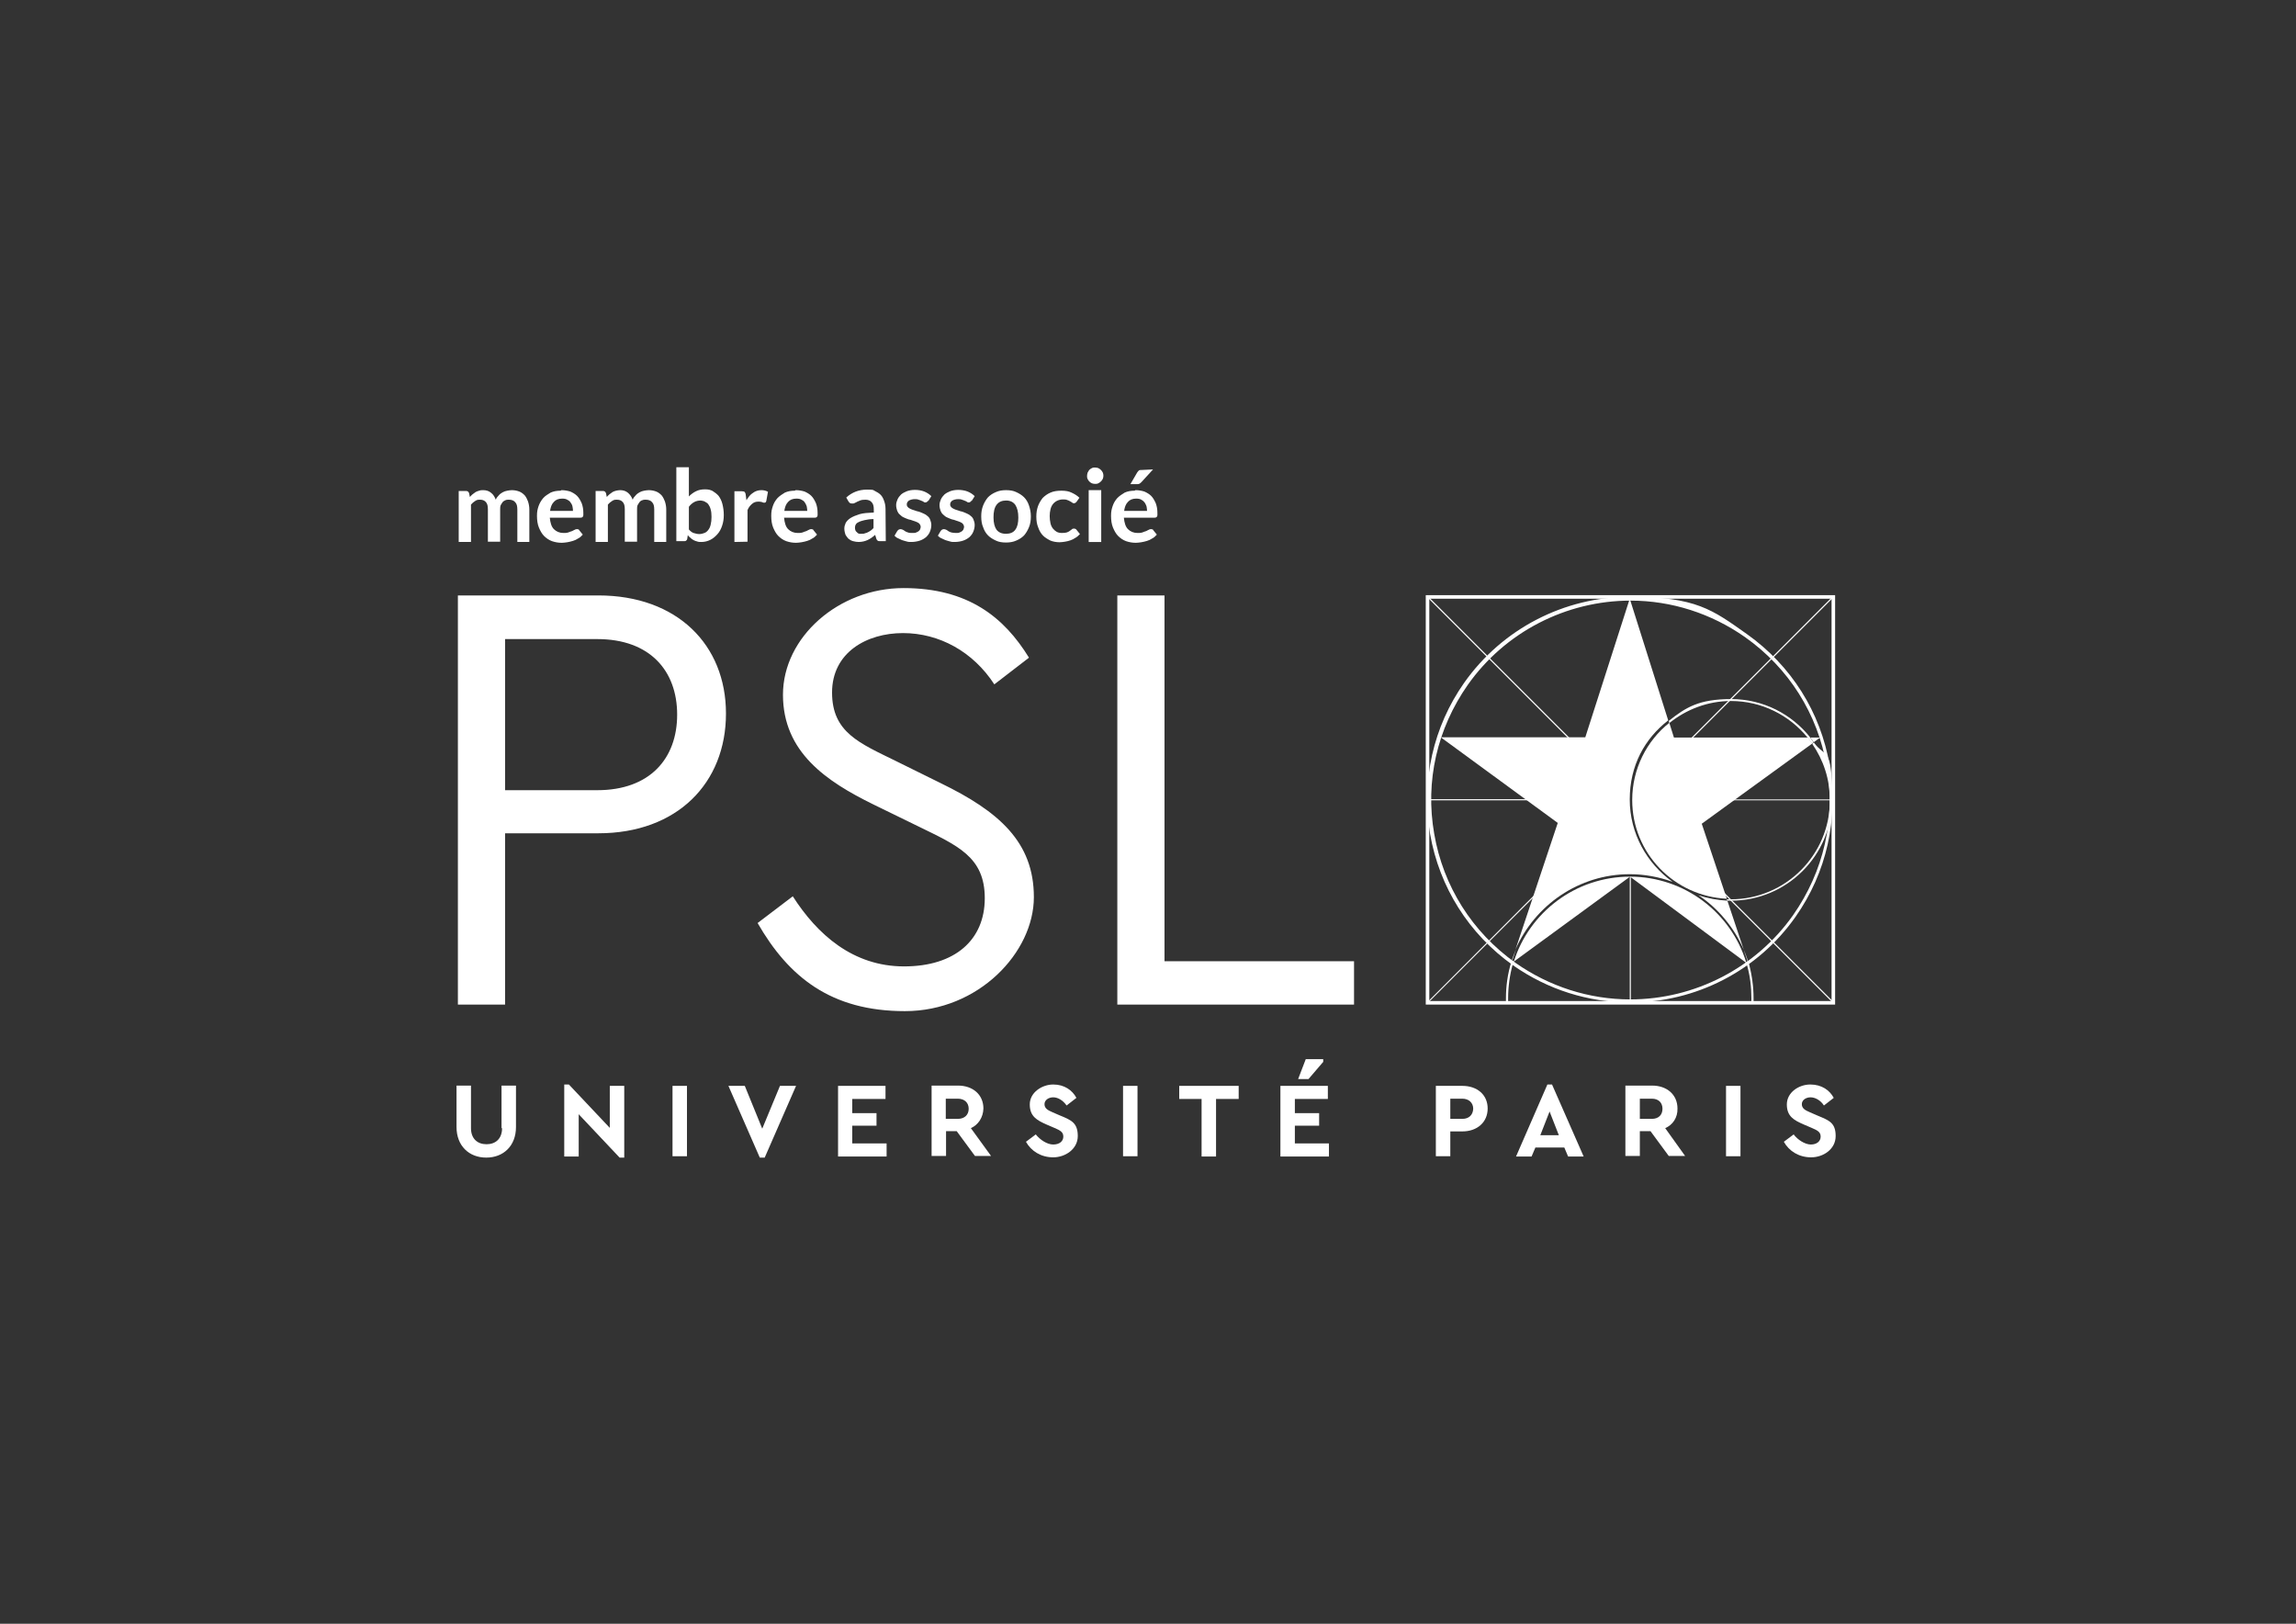 <?xml version="1.0" encoding="utf-8"?>
<!-- Generator: Adobe Illustrator 24.3.0, SVG Export Plug-In . SVG Version: 6.00 Build 0)  -->
<svg version="1.1" id="katman_1" xmlns="http://www.w3.org/2000/svg" xmlns:xlink="http://www.w3.org/1999/xlink" x="0px" y="0px"
	 viewBox="0 0 841.9 595.3" style="enable-background:new 0 0 841.9 595.3;" xml:space="preserve">
<rect x="0" y="0" width="841.9" height="595.3" fill="#333333" stroke="none"/>
<style type="text/css">
	.st0{fill:#FFFFFF;}
	.st1{fill-rule:evenodd;clip-rule:evenodd;fill:#FFFFFF;}
</style>
<g>
	<rect x="246.6" y="398.1" class="st0" width="5.3" height="25.8"/>
	<polygon class="st0" points="286,398.1 279.5,413.8 273.1,398.1 267.1,398.1 278.6,424.4 280.4,424.4 291.9,398.1 291.9,398.1 	"/>
	<polygon class="st0" points="223.6,413.5 208.6,397.6 206.9,397.6 206.9,424 212.2,424 212.2,408.5 227.2,424.4 228.9,424.4 
		228.9,398.1 223.6,398.1 	"/>
	<path class="st0" d="M184.1,413.6c0,3.9-2.4,5.9-5.7,5.9c-3.3,0-5.7-2-5.7-5.9v-15.6h-5.3v15.2c0,6.9,4.6,11.2,10.9,11.2
		s10.9-4.3,10.9-11.2v-15.2h-5.3v15.6H184.1z"/>
	<polygon class="st0" points="312.5,412.7 321.4,412.7 321.4,408.1 312.5,408.1 312.5,402.9 324.7,402.9 324.7,398.1 307.3,398.1 
		307.3,424 325.1,424 325.1,419.2 312.5,419.2 	"/>
	<path class="st0" d="M389,409.1l-3-1.3c-1.9-0.8-3-1.5-3-3s1.5-2.5,3.2-2.5c1.7,0,3.6,1.1,4.9,3l3.6-2.8c-1.5-2.8-4.4-4.9-8.5-4.9
		c-4.1,0-8.6,2.9-8.6,7.3s2.6,5.8,6.2,7.4l2.8,1.2c2.1,0.9,3.3,1.5,3.3,3.2c0,1.7-1.4,2.9-3.7,2.9s-4.9-1.8-6.4-3.7l-3.6,2.7
		c1.9,3.4,5.5,5.7,10,5.7c4.4,0,9-3,9-7.8c0-4.8-2.3-5.8-6.4-7.5L389,409.1z"/>
	<path class="st0" d="M360.6,406.4c0-5.1-3.9-8.4-9.3-8.4h-9.7v25.8h5.3v-9.1h3.9l6.7,9.1h5.9l-7.4-10.2
		C358.7,412.4,360.5,409.7,360.6,406.4L360.6,406.4z M351.2,410.2h-4.4v-7.4h4.4c2.5,0,4,1.5,4,3.7S353.7,410.2,351.2,410.2z"/>
	<path class="st0" d="M567.4,397.6L555.9,424h5.7l1.4-3.3h10.6l1.4,3.3h5.7l-11.6-26.4H567.4L567.4,397.6z M564.8,416.2l3.4-8.7l0,0
		l3.4,8.7H564.8z"/>
	<path class="st0" d="M615.1,406.4c0-5.1-3.9-8.4-9.3-8.4H596v25.8h5.3v-9.1h3.9l6.7,9.1h6l-7.3-10.2
		C613.4,412.4,615.2,409.7,615.1,406.4L615.1,406.4z M605.7,410.2h-4.4v-7.4h4.4c2.5,0,3.9,1.5,3.9,3.7S608.2,410.2,605.7,410.2z"/>
	<polygon class="st0" points="474.8,412.7 483.7,412.7 483.7,408.1 474.8,408.1 474.8,402.9 486.9,402.9 486.9,398.1 469.5,398.1 
		469.5,424 487.3,424 487.3,419.2 474.8,419.2 	"/>
	<polygon class="st0" points="432.4,402.9 440.6,402.9 440.6,424 445.9,424 445.9,402.9 454.2,402.9 454.2,398.1 432.4,398.1 	"/>
	<path class="st0" d="M536.2,398.1h-9.7v25.8h5.3v-9.1h4.4c5.5,0,9.3-3.4,9.3-8.4S541.7,398.1,536.2,398.1z M536.2,410.2h-4.4v-7.4
		h4.4c2.4,0,4,1.5,4,3.7C540.1,408.7,538.7,410.2,536.2,410.2z"/>
	<polygon class="st0" points="485.2,389.3 485.2,388.3 478.8,388.3 476,395.6 479.8,395.6 	"/>
	<rect x="411.8" y="398.1" class="st0" width="5.3" height="25.8"/>
	<rect x="632.9" y="398.1" class="st0" width="5.3" height="25.8"/>
	<path class="st0" d="M666.7,409.1l-3-1.3c-1.9-0.8-3-1.5-3-3s1.5-2.5,3.2-2.5s3.7,1.1,4.9,3l3.6-2.8c-1.5-2.8-4.4-4.9-8.6-4.9
		s-8.6,2.9-8.6,7.3s2.6,5.8,6.3,7.4l2.8,1.2c2.1,0.9,3.3,1.5,3.3,3.2c0,1.7-1.4,2.9-3.6,2.9s-4.9-1.8-6.3-3.7l-3.6,2.7
		c1.9,3.4,5.5,5.7,10,5.7s9-3,9-7.8S670.8,410.8,666.7,409.1L666.7,409.1z"/>
</g>
<path class="st1" d="M523.1,218.7l70.1,70.1l0.3-0.3l-70.1-70.1L523.1,218.7 M523.3,293v0.4h70.6V293L523.3,293 M554.1,352.9
	c-1.3,4.3-1.9,8.7-1.9,13.1c0,0.6,0,1.2,0,1.8h0.8c0-0.6,0-1.2,0-1.8c0-4.3,0.6-8.5,1.7-12.5 M640.5,353.5c1.2,4.1,1.7,8.3,1.7,12.5
	c0,0.6,0,1.2,0,1.8h0.8c0-0.6,0-1.2,0-1.8c0-4.3-0.6-8.6-1.7-12.7 M523.4,367.9l-0.2-0.3l72-72.1l0.3,0.3L523.4,367.9 M671.8,367.4
	l-66.3-66.3l0.3-0.3l66.3,66.3L671.8,367.4 M601.5,293.4h70.9v-0.3h-70.9C601.5,293,601.5,293.4,601.5,293.4 M597.6,367.8h0.4v-46.4
	h-0.4V367.8z"/>
<g>
	<path class="st1" d="M522.8,368.3h150.1V218.2H522.8V368.3z M524.1,367h147.5V219.5H524.1V367L524.1,367z"/>
	<path class="st1" d="M597.7,367.5L597.7,367.5c-15.4,0-30.2-4.7-42.9-13.6c-16.2-11.5-27-28.6-30.4-48.1
		c-3.3-19.6,1.1-39.3,12.5-55.5c13.9-19.7,36.6-31.5,60.8-31.5s30.2,4.7,42.9,13.7c16.2,11.5,27,28.6,30.3,48.1
		c3.3,19.6-1.1,39.3-12.5,55.5C644.6,355.8,621.8,367.6,597.7,367.5 M597.9,220.2c-23.7,0-46.1,11.6-59.7,30.9
		c-11.2,16-15.7,35.3-12.3,54.6c3.3,19.2,13.9,36,29.8,47.3c12.4,8.7,27,13.4,42.1,13.4l0,0c23.7,0,46.1-11.6,59.7-30.9
		c11.2-16,15.7-35.3,12.3-54.6c-3.3-19.2-13.9-36-29.9-47.3C627.5,224.9,612.9,220.2,597.9,220.2"/>
</g>
<path class="st1" d="M634.7,257c11.3,0,21.4,5.2,28.1,13.4h1c-6.8-8.6-17.3-14.1-29-14.1c-11.8,0-16.6,3-22.9,8l0.2,0.8
	C618.3,260.1,626.2,257,634.7,257 M633.4,330.2c0.5,0,0.9,0,1.4,0c20.4,0,37-16.6,37-36.9c0-20.4-2.4-15.1-6.7-21.1l-0.6,0.5
	c4.1,5.9,6.5,13,6.5,20.7c0,20-16.3,36.3-36.3,36.3s-1.1,0-1.6,0 M667.4,270.4h-3.6c0.5,0.6,0.8,1.1,1.3,1.7L667.4,270.4"/>
<path class="st1" d="M664.4,272.6l0.6-0.5c-0.4-0.6-0.8-1.1-1.3-1.7h-1C663.3,271.1,663.9,271.8,664.4,272.6 M633.3,330.1
	c0-0.2-0.2-0.5-0.2-0.7L633.3,330.1 M639.4,348.2l-6-18c-3.6-0.2-7.1-0.8-10.6-2C630.1,333.1,635.9,340.1,639.4,348.2"/>
<path class="st1" d="M613.8,270.4l-1.7-5.4c-8.3,6.6-13.6,16.9-13.6,28.3c0,19.5,15.4,35.3,34.7,36.2L624,302l40.5-29.4
	c-0.5-0.8-1.1-1.4-1.6-2.2h-49"/>
<path class="st1" d="M597.6,320.5c5.4,0,10.7,1,15.7,2.8c-9.4-6.7-15.7-17.7-15.7-30.2s5.5-22.3,14.1-29l-14.1-44.6l-16.3,50.8h-53
	l42.9,31.4l-15.5,46.4C562.8,331.9,578.9,320.5,597.6,320.5"/>
<path class="st1" d="M640.8,352.4l-0.5,0.4c-5.6-18.2-22.6-31.4-42.6-31.4s-36.9,13.1-42.6,31.1l-0.5-0.4l-0.4,1.1l43.5-31.8
	l43.3,32.1L640.8,352.4 M554.4,351.9h0.2c0,0.1,1.3-3.9,1.3-3.9C555.3,349.4,554.9,350.6,554.4,351.9 M640.9,352.2
	c-0.5-1.4-0.9-2.7-1.5-4l1.4,4.2h0.2 M603.2,287.5l0.3,0.3l69.2-69.2l-0.3-0.3L603.2,287.5 M266.2,261.6c0,25.5-17.9,43.9-46.8,43.9
	h-34.2v62.8h-17.3v-150h51.5C248.3,218.3,266.2,236.4,266.2,261.6 M185.2,234.2v55.5H219c19.3,0,29.3-11.6,29.3-27.7
	s-10-27.7-29.3-27.7H185.2 M377.2,241.2l-12.6,9.7c-7.8-12-20.2-18.8-33.5-18.8s-26,7.1-26,21.8s10.2,18.6,23.6,25.2l16.2,8
	c21.4,10.4,34.2,21.6,34.2,41.8s-20.2,41.8-47.3,41.8c-27.1,0-42.6-12.5-54-32.3l12.9-9.8c8.9,13.9,22,25.7,40.8,25.7
	c18.8,0,29.6-9.8,29.6-25c0-15.2-10-19.3-24.5-26.4l-16.4-8c-17.1-8.4-33.1-19.1-33.1-40.2s20.4-39.1,44.2-39.1
	c23.7,0,36.9,10.7,46,25.5 M409.7,218.3v150h86.8v-15.9h-69.5V218.3H409.7"/>
<path class="st0" d="M168.2,198.7V180h2.7c0.6,0,0.9,0.3,1.1,0.8l0.3,1.4c0.3-0.4,0.7-0.7,1-1c0.3-0.3,0.8-0.5,1.1-0.8
	c0.4-0.2,0.8-0.4,1.3-0.5c0.5-0.2,1-0.2,1.5-0.2c1.1,0,2.1,0.3,2.9,1c0.8,0.6,1.3,1.5,1.7,2.5c0.2-0.6,0.6-1.1,1.1-1.6
	c0.4-0.5,0.9-0.8,1.4-1.1s1.1-0.5,1.7-0.6s1.1-0.2,1.7-0.2c1,0,1.9,0.2,2.7,0.5c0.8,0.3,1.4,0.8,2,1.4c0.5,0.6,0.9,1.4,1.2,2.2
	c0.3,0.9,0.5,1.9,0.5,3v11.9h-4.4v-11.9c0-1.2-0.2-2.1-0.8-2.7c-0.5-0.6-1.3-0.9-2.3-0.9c-1,0-0.9,0.1-1.3,0.2
	c-0.4,0.2-0.8,0.4-1,0.7c-0.2,0.3-0.5,0.7-0.7,1.1c-0.2,0.5-0.2,1-0.2,1.5v11.9h-4.5v-11.9c0-1.2-0.2-2.1-0.8-2.7s-1.2-0.8-2.2-0.8
	c-1,0-1.2,0.2-1.7,0.5c-0.5,0.3-1.1,0.8-1.5,1.3v13.7h-4.4L168.2,198.7z M205.9,179.7c1.1,0,2.2,0.2,3.2,0.5
	c0.9,0.4,1.8,0.9,2.5,1.6c0.7,0.7,1.2,1.6,1.7,2.7c0.4,1.1,0.6,2.2,0.6,3.6c0,1.4,0,0.6,0,0.8s-0.1,0.4-0.2,0.5
	c0,0.2-0.2,0.2-0.3,0.3c-0.2,0-0.3,0.1-0.5,0.1h-11.3c0.2,1.9,0.6,3.3,1.5,4.2c0.9,0.9,2.1,1.4,3.5,1.4c1.4,0,1.3-0.1,1.8-0.2
	c0.5-0.2,1-0.4,1.4-0.5c0.4-0.2,0.7-0.4,1-0.5c0.3-0.2,0.6-0.2,0.8-0.2c0.2,0,0.3,0,0.5,0.1c0.2,0,0.2,0.2,0.3,0.3l1.3,1.6
	c-0.5,0.5-1,1.1-1.7,1.4c-0.6,0.4-1.2,0.7-1.9,0.9c-0.7,0.2-1.4,0.4-2.1,0.5c-0.7,0.1-1.4,0.2-2,0.2c-1.3,0-2.4-0.2-3.6-0.6
	c-1.1-0.4-2.1-1.1-2.9-1.9c-0.8-0.8-1.4-1.9-1.9-3.1c-0.5-1.2-0.7-2.7-0.7-4.3c0-1.6,0.2-2.4,0.6-3.6c0.4-1.1,1-2.1,1.7-2.9
	s1.7-1.4,2.7-2c1.1-0.5,2.3-0.7,3.6-0.7l0,0L205.9,179.7z M206.1,182.8c-1.3,0-2.3,0.4-3,1.2c-0.8,0.8-1.2,1.9-1.4,3.3h8.4
	c0-0.6-0.1-1.2-0.2-1.7s-0.4-1-0.7-1.4c-0.3-0.5-0.8-0.8-1.2-1C207.5,182.9,206.9,182.8,206.1,182.8L206.1,182.8L206.1,182.8z
	 M218.4,198.7V180h2.7c0.6,0,0.9,0.3,1.1,0.8l0.3,1.4c0.3-0.4,0.7-0.7,1-1c0.3-0.3,0.8-0.5,1.1-0.8c0.4-0.2,0.8-0.4,1.3-0.5
	s1-0.2,1.5-0.2c1.1,0,2.1,0.3,2.9,1c0.8,0.7,1.3,1.5,1.7,2.5c0.2-0.6,0.6-1.1,1.1-1.6c0.4-0.5,0.9-0.8,1.4-1.1s1.1-0.5,1.7-0.6
	s1.1-0.2,1.7-0.2c1,0,1.9,0.2,2.7,0.5c0.8,0.3,1.4,0.8,2,1.4c0.5,0.6,0.9,1.4,1.2,2.2c0.3,0.9,0.5,1.9,0.5,3v11.9h-4.4v-11.9
	c0-1.2-0.2-2.1-0.8-2.7c-0.5-0.6-1.3-0.9-2.3-0.9c-1,0-0.9,0.1-1.3,0.2s-0.8,0.4-1,0.7c-0.2,0.3-0.5,0.7-0.7,1.1
	c-0.2,0.5-0.2,1-0.2,1.5v11.9h-4.5v-11.9c0-1.2-0.2-2.1-0.8-2.7s-1.2-0.8-2.2-0.8s-1.2,0.2-1.7,0.5c-0.5,0.3-1.1,0.8-1.5,1.3v13.7
	h-4.4L218.4,198.7z M248,198.4v-27.1h4.6v10.7c0.8-0.8,1.6-1.4,2.6-1.9c1-0.5,2.1-0.7,3.3-0.7c1.3,0,2,0.2,2.8,0.6
	c0.8,0.5,1.6,1.1,2.2,1.8c0.6,0.8,1.1,1.8,1.4,3c0.3,1.2,0.5,2.5,0.5,4s-0.2,2.7-0.6,3.9s-0.9,2.2-1.7,3.1c-0.7,0.8-1.6,1.6-2.6,2.1
	c-1,0.5-2.1,0.8-3.3,0.8c-0.5,0-1.1,0-1.6-0.2c-0.5-0.1-0.9-0.3-1.3-0.5c-0.4-0.2-0.8-0.5-1.1-0.8c-0.4-0.3-0.7-0.6-1-1l-0.2,1.3
	c0,0.3-0.2,0.5-0.4,0.7s-0.5,0.2-0.8,0.2h-3L248,198.4z M257,183.5c-1,0-1.8,0.2-2.5,0.6c-0.7,0.4-1.3,0.9-1.9,1.7v8.3
	c0.5,0.6,1.1,1.1,1.7,1.3c0.7,0.2,1.4,0.4,2.1,0.4s1.4-0.2,1.9-0.4c0.6-0.2,1.1-0.7,1.4-1.1c0.4-0.5,0.7-1.1,0.9-2
	c0.2-0.8,0.3-1.7,0.3-2.8s-0.1-2-0.3-2.7c-0.2-0.8-0.5-1.4-0.8-1.8c-0.3-0.5-0.8-0.8-1.2-1C258.2,183.7,257.6,183.6,257,183.5
	L257,183.5z M269.3,198.7v-18.6h2.7c0.5,0,0.8,0.1,1,0.2c0.2,0.2,0.3,0.5,0.4,0.8l0.3,2.3c0.7-1.1,1.4-2.1,2.4-2.7
	c0.9-0.7,2-1,3.1-1c0.9,0,1.7,0.2,2.4,0.6l-0.6,3.3c0,0.2-0.2,0.4-0.2,0.5c-0.1,0.1-0.3,0.2-0.5,0.2s-0.5,0-0.8-0.2
	c-0.3-0.1-0.8-0.2-1.3-0.2c-1,0-1.7,0.2-2.4,0.8s-1.3,1.3-1.7,2.3v11.6L269.3,198.7L269.3,198.7z M291.8,179.7
	c1.1,0,2.2,0.2,3.2,0.5c0.9,0.4,1.8,0.9,2.5,1.6s1.2,1.6,1.7,2.7c0.4,1.1,0.6,2.2,0.6,3.6c0,1.4,0,0.6,0,0.8s-0.1,0.4-0.2,0.5
	c0,0.2-0.2,0.2-0.3,0.3c-0.2,0-0.3,0.1-0.5,0.1h-11.3c0.2,1.9,0.6,3.3,1.5,4.2c0.9,0.9,2.1,1.4,3.5,1.4c1.4,0,1.3-0.1,1.8-0.2
	c0.5-0.2,1-0.4,1.4-0.5c0.4-0.2,0.7-0.4,1-0.5c0.3-0.2,0.6-0.2,0.8-0.2c0.2,0,0.3,0,0.5,0.1c0.2,0,0.2,0.2,0.3,0.3l1.3,1.6
	c-0.5,0.5-1,1.1-1.7,1.4c-0.6,0.4-1.2,0.7-1.9,0.9c-0.7,0.2-1.4,0.4-2.1,0.5c-0.7,0.1-1.4,0.2-2,0.2c-1.3,0-2.4-0.2-3.6-0.6
	c-1.1-0.4-2.1-1.1-2.9-1.9c-0.8-0.8-1.4-1.9-1.9-3.1s-0.7-2.7-0.7-4.3c0-1.6,0.2-2.4,0.6-3.6s1-2.1,1.7-2.9c0.8-0.8,1.7-1.4,2.7-2
	c1.1-0.5,2.3-0.7,3.6-0.7l0,0L291.8,179.7z M292,182.8c-1.3,0-2.3,0.4-3,1.2c-0.8,0.8-1.2,1.9-1.4,3.3h8.4c0-0.6-0.1-1.2-0.2-1.7
	c-0.2-0.5-0.4-1-0.7-1.4c-0.3-0.5-0.8-0.8-1.2-1C293.4,182.9,292.8,182.8,292,182.8L292,182.8L292,182.8z M324.8,198.4h-2
	c-0.4,0-0.8,0-1-0.2c-0.2-0.2-0.4-0.4-0.5-0.8l-0.4-1.3c-0.5,0.4-0.9,0.8-1.4,1.1c-0.5,0.3-0.9,0.6-1.4,0.8c-0.5,0.2-1,0.4-1.5,0.5
	s-1.1,0.2-1.7,0.2c-0.6,0-1.4-0.1-2.1-0.3c-0.7-0.2-1.2-0.5-1.7-0.9c-0.5-0.5-0.8-1-1.1-1.5c-0.2-0.6-0.4-1.4-0.4-2.2
	c0-0.8,0.2-1.4,0.5-2.1c0.4-0.7,1-1.3,1.8-1.8s2-1,3.3-1.4s3.1-0.5,5.2-0.6v-1.1c0-1.2-0.2-2.1-0.8-2.7c-0.5-0.6-1.3-0.9-2.3-0.9
	c-1,0-1.3,0.1-1.7,0.2c-0.5,0.2-0.8,0.3-1.2,0.5c-0.4,0.2-0.7,0.4-1,0.5c-0.3,0.2-0.6,0.2-1,0.2c-0.4,0-0.5-0.1-0.8-0.2
	c-0.2-0.2-0.4-0.4-0.5-0.6l-0.8-1.4c2.1-1.9,4.6-2.9,7.6-2.9c3,0,2.1,0.2,2.9,0.5c0.8,0.4,1.5,0.8,2.1,1.4s1,1.4,1.3,2.3
	c0.3,0.8,0.5,1.8,0.5,2.9L324.8,198.4L324.8,198.4L324.8,198.4z M315.9,195.7c0.5,0,0.9,0,1.3-0.2c0.4-0.1,0.8-0.2,1.1-0.4
	c0.4-0.2,0.7-0.4,1-0.6c0.3-0.2,0.6-0.5,1-0.9v-3.3c-1.3,0-2.4,0.2-3.3,0.4c-0.8,0.2-1.6,0.4-2.1,0.7c-0.5,0.2-0.9,0.5-1.1,0.9
	c-0.2,0.3-0.3,0.8-0.3,1.1c0,0.8,0.2,1.4,0.7,1.7C314.5,195.6,315.1,195.8,315.9,195.7L315.9,195.7L315.9,195.7z M340.3,183.6
	c-0.2,0.2-0.2,0.3-0.4,0.4s-0.3,0.2-0.5,0.2s-0.5,0-0.7-0.2c-0.3-0.2-0.5-0.3-0.8-0.4c-0.4-0.2-0.8-0.3-1.1-0.4
	c-0.4-0.2-0.9-0.2-1.4-0.2c-0.8,0-1.5,0.2-2.1,0.5c-0.5,0.4-0.8,0.8-0.8,1.4s0.2,0.8,0.4,1c0.2,0.3,0.6,0.5,1,0.7
	c0.5,0.2,0.9,0.4,1.4,0.5c0.5,0.2,1.1,0.4,1.7,0.5c0.5,0.2,1.1,0.4,1.7,0.7c0.5,0.2,1,0.5,1.4,0.9c0.5,0.4,0.8,0.8,1,1.4
	s0.4,1.1,0.4,1.9s-0.2,1.7-0.5,2.4c-0.3,0.8-0.8,1.4-1.4,2c-0.6,0.5-1.4,1-2.3,1.3c-0.9,0.3-2,0.5-3.1,0.5c-1.1,0-1.2,0-1.8-0.2
	c-0.6-0.2-1.2-0.3-1.7-0.5c-0.5-0.2-1.1-0.5-1.5-0.7c-0.5-0.2-0.8-0.5-1.2-0.9l1-1.7c0.2-0.2,0.3-0.4,0.5-0.5s0.4-0.2,0.7-0.2
	c0.3,0,0.5,0.1,0.8,0.2s0.5,0.3,0.8,0.5c0.3,0.2,0.7,0.4,1.1,0.5c0.5,0.2,1,0.2,1.7,0.2s1,0,1.4-0.2c0.4-0.2,0.7-0.3,0.9-0.5
	c0.2-0.2,0.5-0.5,0.5-0.7c0.1-0.3,0.2-0.5,0.2-0.8c0-0.5-0.2-0.8-0.4-1.1c-0.2-0.3-0.6-0.5-1-0.7c-0.5-0.2-1-0.4-1.4-0.5
	c-0.5-0.2-1.1-0.4-1.7-0.5c-0.5-0.2-1.1-0.4-1.7-0.7c-0.5-0.2-1-0.6-1.4-1c-0.5-0.4-0.8-0.9-1-1.4c-0.2-0.6-0.4-1.3-0.4-2.1
	c0-0.8,0.2-1.4,0.5-2.1c0.3-0.7,0.8-1.3,1.3-1.8c0.6-0.5,1.3-0.9,2.1-1.2s1.8-0.5,3-0.5s2.4,0.2,3.4,0.6c1,0.4,1.9,1,2.6,1.7l-1,1.6
	l0,0V183.6z M356.2,183.6c-0.2,0.2-0.2,0.3-0.4,0.4s-0.3,0.2-0.5,0.2c-0.2,0-0.5,0-0.7-0.2c-0.3-0.2-0.5-0.3-0.8-0.4
	c-0.4-0.2-0.8-0.3-1.1-0.4c-0.4-0.2-0.9-0.2-1.4-0.2c-0.8,0-1.5,0.2-2.1,0.5c-0.5,0.4-0.8,0.8-0.8,1.4s0.2,0.8,0.4,1
	c0.2,0.3,0.6,0.5,1,0.7c0.5,0.2,0.9,0.4,1.4,0.5c0.5,0.2,1.1,0.4,1.7,0.5c0.5,0.2,1.1,0.4,1.7,0.7c0.5,0.2,1,0.5,1.4,0.9
	c0.5,0.4,0.8,0.8,1,1.4c0.2,0.5,0.4,1.1,0.4,1.9s-0.2,1.7-0.5,2.4c-0.3,0.8-0.8,1.4-1.4,2c-0.6,0.5-1.4,1-2.3,1.3
	c-0.9,0.3-2,0.5-3.1,0.5c-1.1,0-1.2,0-1.8-0.2c-0.6-0.2-1.2-0.3-1.7-0.5c-0.5-0.2-1.1-0.5-1.5-0.7c-0.5-0.2-0.8-0.5-1.2-0.9l1-1.7
	c0.2-0.2,0.3-0.4,0.5-0.5s0.4-0.2,0.7-0.2c0.3,0,0.5,0.1,0.8,0.2s0.5,0.3,0.8,0.5c0.3,0.2,0.7,0.4,1.1,0.5s1,0.2,1.7,0.2
	s1,0,1.4-0.2c0.4-0.2,0.7-0.3,0.9-0.5c0.2-0.2,0.5-0.5,0.5-0.7c0.1-0.3,0.2-0.5,0.2-0.8c0-0.5-0.2-0.8-0.4-1.1
	c-0.2-0.3-0.6-0.5-1-0.7c-0.5-0.2-1-0.4-1.4-0.5c-0.5-0.2-1.1-0.4-1.7-0.5c-0.5-0.2-1.1-0.4-1.7-0.7c-0.5-0.2-1-0.6-1.4-1
	c-0.5-0.4-0.8-0.9-1-1.4c-0.2-0.6-0.4-1.3-0.4-2.1c0-0.8,0.2-1.4,0.5-2.1c0.3-0.7,0.8-1.3,1.3-1.8c0.6-0.5,1.3-0.9,2.1-1.2
	c0.8-0.3,1.8-0.5,3-0.5c1.1,0,2.4,0.2,3.4,0.6c1,0.4,1.9,1,2.6,1.7l-1,1.6l0,0L356.2,183.6z M368.9,179.7c1.4,0,2.7,0.2,3.7,0.7
	c1.1,0.5,2.1,1.1,2.9,1.9c0.8,0.8,1.4,1.8,1.8,3s0.7,2.5,0.7,4s-0.2,2.8-0.7,4s-1.1,2.2-1.8,3c-0.8,0.8-1.7,1.4-2.9,1.9
	c-1.1,0.5-2.4,0.7-3.7,0.7c-1.4,0-2.7-0.2-3.7-0.7c-1.1-0.5-2.1-1.1-2.9-1.9c-0.8-0.8-1.4-1.8-1.8-3c-0.5-1.1-0.7-2.5-0.7-4
	s0.2-2.7,0.7-4c0.5-1.2,1.1-2.2,1.8-3c0.8-0.8,1.7-1.4,2.9-1.9C366.3,179.9,367.5,179.7,368.9,179.7L368.9,179.7z M368.9,195.7
	c1.5,0,2.7-0.5,3.4-1.5c0.8-1.1,1.1-2.5,1.1-4.5c0-2-0.4-3.5-1.1-4.6c-0.8-1.1-1.9-1.6-3.4-1.6c-1.5,0-2.7,0.5-3.5,1.6
	c-0.8,1.1-1.1,2.6-1.1,4.6c0,2,0.4,3.5,1.1,4.5C366.2,195.2,367.3,195.7,368.9,195.7z M394.8,183.9c-0.2,0.2-0.2,0.3-0.4,0.4
	s-0.3,0.2-0.5,0.2s-0.5,0-0.7-0.2c-0.2-0.2-0.5-0.3-0.8-0.5c-0.4-0.2-0.7-0.4-1.1-0.5c-0.5-0.2-0.9-0.2-1.6-0.2s-1.5,0.2-2.1,0.5
	c-0.6,0.3-1.1,0.7-1.5,1.2c-0.4,0.5-0.7,1.1-0.9,1.9c-0.2,0.8-0.3,1.6-0.3,2.5c0,0.9,0.1,1.8,0.3,2.7c0.2,0.8,0.5,1.4,0.9,1.9
	c0.4,0.5,0.9,0.9,1.4,1.2c0.6,0.3,1.2,0.4,2,0.4c0.8,0,1.3-0.1,1.7-0.2c0.4-0.2,0.8-0.3,1.1-0.6c0.3-0.2,0.6-0.4,0.8-0.6
	c0.2-0.2,0.5-0.2,0.8-0.2s0.7,0.2,0.8,0.4l1.3,1.6c-0.5,0.5-1.1,1.1-1.7,1.4c-0.6,0.4-1.2,0.7-1.8,0.9c-0.6,0.2-1.3,0.4-2,0.5
	c-0.7,0.1-1.4,0.2-2,0.2c-1.1,0-2.3-0.2-3.3-0.6c-1-0.5-2-1.1-2.7-1.8c-0.8-0.8-1.4-1.8-1.8-3c-0.5-1.2-0.7-2.5-0.7-4
	s0.2-2.6,0.6-3.8c0.4-1.1,1-2.1,1.7-3c0.8-0.8,1.7-1.5,2.9-2c1.1-0.5,2.4-0.7,4-0.7c1.5,0,2.7,0.2,3.7,0.7c1.1,0.5,2.1,1.1,2.9,1.9
	L394.8,183.9L394.8,183.9L394.8,183.9z M403.8,179.7v19h-4.6v-19H403.8z M404.6,174.4c0,0.4-0.1,0.8-0.2,1.1c-0.2,0.4-0.4,0.7-0.7,1
	c-0.3,0.3-0.6,0.5-1,0.7c-0.4,0.2-0.8,0.2-1.2,0.2c-0.4,0-0.8-0.1-1.1-0.2c-0.7-0.3-1.3-0.9-1.6-1.6c-0.2-0.4-0.2-0.8-0.2-1.1
	c0-0.5,0.1-0.8,0.2-1.2c0.2-0.4,0.4-0.7,0.6-1c0.3-0.3,0.6-0.5,1-0.7c0.4-0.2,0.8-0.2,1.1-0.2c0.5,0,0.8,0.1,1.2,0.2
	c0.4,0.2,0.7,0.4,1,0.7c0.3,0.3,0.5,0.6,0.7,1C404.5,173.6,404.6,174,404.6,174.4L404.6,174.4L404.6,174.4z M416.4,179.7
	c1.1,0,2.2,0.2,3.2,0.5c0.9,0.4,1.8,0.9,2.5,1.6s1.2,1.6,1.7,2.7c0.4,1.1,0.6,2.2,0.6,3.6c0,1.4,0,0.6,0,0.8s-0.1,0.4-0.2,0.5
	c0,0.2-0.2,0.2-0.3,0.3c-0.2,0-0.3,0.1-0.5,0.1h-11.3c0.2,1.9,0.6,3.3,1.5,4.2s2.1,1.4,3.5,1.4s1.3-0.1,1.8-0.2
	c0.5-0.2,1-0.4,1.4-0.5c0.4-0.2,0.7-0.4,1-0.5c0.3-0.2,0.6-0.2,0.8-0.2c0.2,0,0.3,0,0.5,0.1c0.2,0,0.2,0.2,0.3,0.3l1.3,1.6
	c-0.5,0.5-1,1.1-1.7,1.4c-0.6,0.4-1.2,0.7-1.9,0.9c-0.7,0.2-1.4,0.4-2.1,0.5c-0.7,0.1-1.4,0.2-2,0.2c-1.3,0-2.4-0.2-3.6-0.6
	c-1.1-0.4-2.1-1.1-2.9-1.9c-0.8-0.8-1.4-1.9-1.9-3.1c-0.5-1.2-0.7-2.7-0.7-4.3c0-1.6,0.2-2.4,0.6-3.6s1-2.1,1.7-2.9
	c0.8-0.8,1.7-1.4,2.7-2c1.1-0.5,2.3-0.7,3.6-0.7l0,0L416.4,179.7z M416.6,182.8c-1.3,0-2.3,0.4-3,1.2c-0.8,0.8-1.2,1.9-1.4,3.3h8.4
	c0-0.6-0.1-1.2-0.2-1.7c-0.2-0.5-0.4-1-0.7-1.4s-0.8-0.8-1.2-1C418,182.9,417.4,182.8,416.6,182.8L416.6,182.8L416.6,182.8z
	 M422.8,172.1l-4.3,4.7c-0.2,0.2-0.5,0.4-0.6,0.5c-0.2,0.1-0.5,0.2-0.8,0.2h-2.6l2.5-4.3c0.2-0.3,0.4-0.5,0.6-0.7
	c0.2-0.2,0.6-0.2,1.1-0.2L422.8,172.1L422.8,172.1z"/>
</svg>
